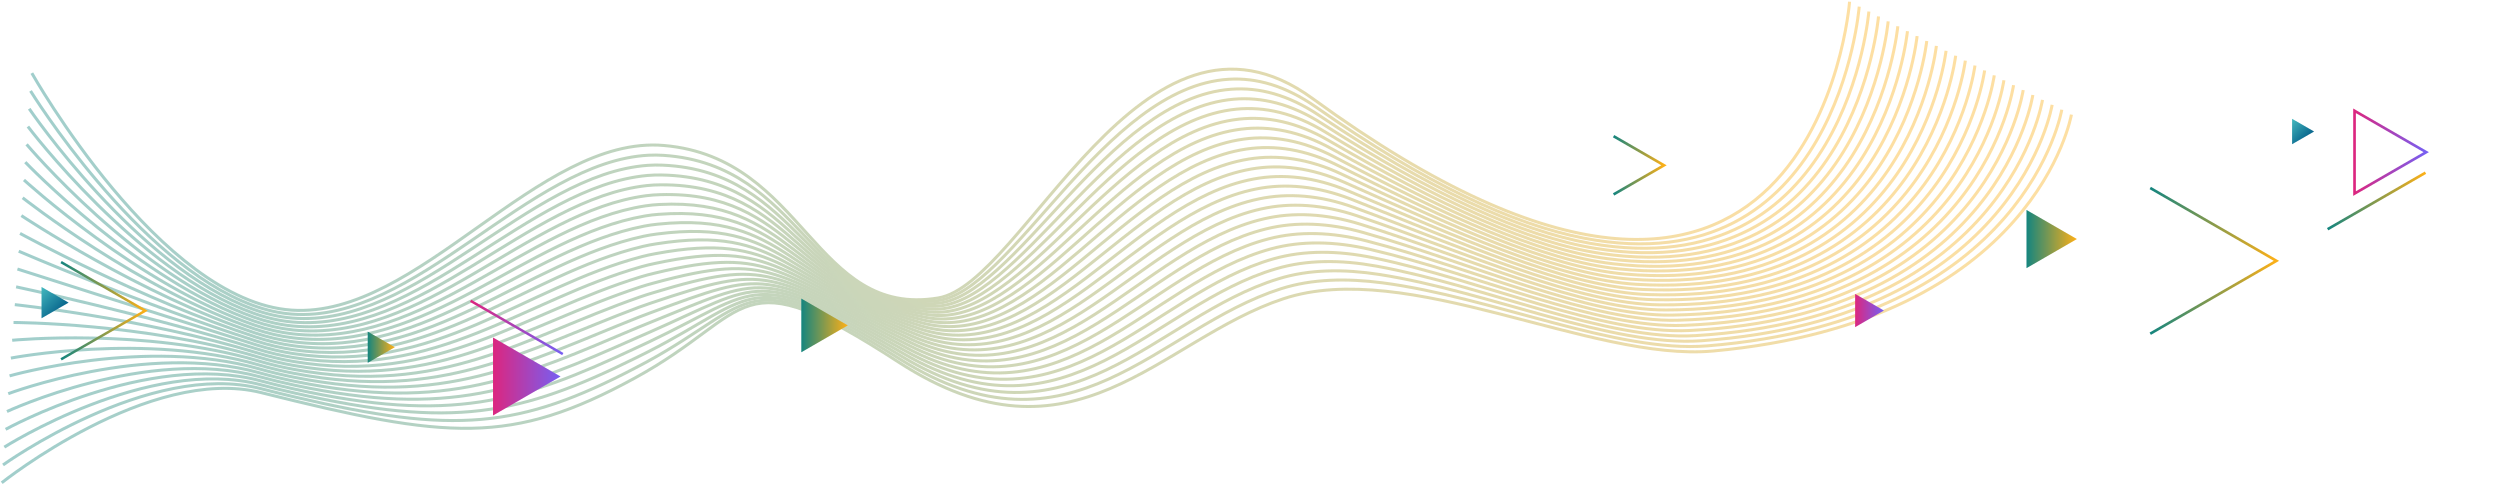 <?xml version="1.0" encoding="UTF-8" standalone="no"?>
<svg
   width="1450"
   height="281"
   viewBox="0 0 1450 281"
   fill="none"
   version="1.1"
   id="svg134"
   sodipodi:docname="HERO_wave.svg"
   inkscape:version="1.3.2 (091e20e, 2023-11-25, custom)"
   xmlns:inkscape="http://www.inkscape.org/namespaces/inkscape"
   xmlns:sodipodi="http://sodipodi.sourceforge.net/DTD/sodipodi-0.dtd"
   xmlns="http://www.w3.org/2000/svg"
   xmlns:svg="http://www.w3.org/2000/svg">
  <sodipodi:namedview
     id="namedview134"
     pagecolor="#ffffff"
     bordercolor="#000000"
     borderopacity="0.25"
     inkscape:showpageshadow="2"
     inkscape:pageopacity="0.0"
     inkscape:pagecheckerboard="0"
     inkscape:deskcolor="#d1d1d1"
     inkscape:zoom="0.81113196"
     inkscape:cx="799.5"
     inkscape:cy="139.92791"
     inkscape:window-width="1920"
     inkscape:window-height="1094"
     inkscape:window-x="-11"
     inkscape:window-y="-11"
     inkscape:window-maximized="1"
     inkscape:current-layer="svg134" />
  <g
     opacity="0.4"
     id="g24">
    <path
       d="m 1072.75,1 c 0,0 -20.26,268.509 -311.457,56.142 C 662.458,-14.943 594.058,164.576 544.171,172.819 472.061,184.735 467.142,91.541 385.148,84.387 312.266,78.03 242.675,184.818 169.198,179.879 92.928,174.757 18.462,42.408 18.462,42.408"
       stroke="url(#paint0_linear_692_372)"
       stroke-width="1.76"
       stroke-miterlimit="10"
       id="path1"
       style="stroke:url(#paint0_linear_692_372)" />
    <path
       d="m 1078.35,3.85 c 0,0 -12.77,162.537 -159.591,134.292 -40.82,-7.839 -92.308,-31.69 -155.611,-76.137 C 745.395,49.633 728.61,45.011 712.774,45.967 640.164,50.228 586.745,170.015 543.171,174.441 470.042,181.868 465.844,95.353 384.699,90.098 c -2.831,-0.184 -5.661,-0.203 -8.485,-0.07 -69.672,3.603 -135.343,97.665 -206.915,92.15 -7.585,-0.557 -15.164,-2.343 -22.667,-5.097 C 79.112,152.268 17.703,52.736 17.703,52.736"
       stroke="url(#paint1_linear_692_372)"
       stroke-width="1.76"
       stroke-miterlimit="10"
       id="path2"
       style="stroke:url(#paint1_linear_692_372)" />
    <path
       d="m 1083.94,6.692 c 0,0 -13.12,160.607 -161.781,134.419 C 880.789,133.843 828.452,109.384 764.991,66.861 747.117,54.888 730.142,50.57 714.218,51.748 641.639,56.895 588.423,174.054 542.171,176.049 468.18,179.24 464.552,99.152 384.249,95.79 381.451,95.67 378.652,95.695 375.853,95.891 306.27,100.76 241.966,190.51 169.4,184.463 c -7.528,-0.626 -15.062,-2.38 -22.54,-5.09 C 79.467,154.958 16.943,63.069 16.943,63.069"
       stroke="url(#paint2_linear_692_372)"
       stroke-width="1.76"
       stroke-miterlimit="10"
       id="path3"
       style="stroke:url(#paint2_linear_692_372)" />
    <path
       d="m 1089.54,9.541 c 0,0 -13.49,158.675 -163.981,134.546 C 883.638,137.394 830.37,112.429 766.84,71.723 748.826,60.181 731.68,56.167 715.662,57.534 643.127,63.733 590.177,178.195 541.164,177.669 c -74.75,-0.804 -77.916,-74.7 -157.371,-76.168 -2.76,-0.057 -5.534,0.025 -8.313,0.272 -69.489,6.268 -132.437,91.706 -205.991,84.988 -7.471,-0.684 -14.968,-2.418 -22.42,-5.084 C 79.815,157.649 16.183,73.395 16.183,73.395"
       stroke="url(#paint3_linear_692_372)"
       stroke-width="1.76"
       stroke-miterlimit="10"
       id="path4"
       style="stroke:url(#paint3_linear_692_372)" />
    <path
       d="m 1095.13,12.391 c 0,0 -13.84,156.744 -166.171,134.672 C 886.487,140.946 832.276,115.487 768.682,76.58 750.523,65.468 733.219,61.732 717.099,63.315 644.596,70.445 591.981,182.425 540.157,179.278 c -75.44,-4.584 -78.207,-72.509 -156.813,-72.079 -2.729,0.007 -5.471,0.14 -8.225,0.444 -69.4,7.68 -130.981,88.806 -205.529,81.411 -7.414,-0.735 -14.866,-2.457 -22.293,-5.078 C 80.17,160.346 15.423,83.728 15.423,83.728"
       stroke="url(#paint4_linear_692_372)"
       stroke-width="1.76"
       stroke-miterlimit="10"
       id="path5"
       style="stroke:url(#paint4_linear_692_372)" />
    <path
       d="m 1100.73,15.233 c 0,0 -14.2,154.813 -168.364,134.806 C 889.343,144.498 834.176,118.552 770.537,81.442 752.233,70.767 734.764,67.304 718.549,69.102 646.084,77.15 593.83,186.768 539.163,180.899 463.071,172.731 460.665,110.58 382.9,112.904 c -2.697,0.07 -5.413,0.26 -8.136,0.614 -69.311,9.099 -129.531,85.913 -205.066,77.828 -7.357,-0.786 -14.771,-2.495 -22.167,-5.066 C 80.518,163.037 14.664,94.055 14.664,94.055"
       stroke="url(#paint5_linear_692_372)"
       stroke-width="1.76"
       stroke-miterlimit="10"
       id="path6"
       style="stroke:url(#paint5_linear_692_372)" />
    <path
       d="m 1106.32,18.082 c 0,0 -14.56,152.882 -170.561,134.932 C 892.185,148.05 836.056,121.622 772.38,86.305 753.923,76.066 736.296,72.869 719.986,74.889 647.56,83.854 595.672,191.199 538.15,182.513 c -76.738,-11.587 -78.783,-67.97 -155.712,-63.905 -2.665,0.139 -5.35,0.38 -8.047,0.792 -69.229,10.535 -128.081,83.032 -204.604,74.25 -7.301,-0.836 -14.671,-2.533 -22.047,-5.059 C 80.873,165.728 13.904,104.387 13.904,104.387"
       stroke="url(#paint6_linear_692_372)"
       stroke-width="1.76"
       stroke-miterlimit="10"
       id="path7"
       style="stroke:url(#paint6_linear_692_372)" />
    <path
       d="m 1111.92,20.926 c 0,0 -14.92,150.95 -172.754,135.058 C 895.041,151.596 837.937,124.7 774.229,91.162 755.62,81.367 737.841,78.435 721.43,80.67 649.041,90.548 597.528,195.727 537.15,184.128 c -77.384,-14.867 -79.075,-65.76 -155.161,-59.814 -2.634,0.202 -5.287,0.494 -7.959,0.962 -69.141,11.979 -126.631,80.158 -204.142,70.667 -7.243,-0.887 -14.575,-2.571 -21.92,-5.053 C 81.227,168.419 13.144,114.715 13.144,114.715"
       stroke="url(#paint7_linear_692_372)"
       stroke-width="1.76"
       stroke-miterlimit="10"
       id="path8"
       style="stroke:url(#paint7_linear_692_372)" />
    <path
       d="m 1117.51,23.774 c 0,0 -15.27,149.02 -174.938,135.185 C 897.897,155.148 839.811,127.796 776.084,96.017 757.323,86.666 739.386,83.994 722.88,86.451 650.523,97.227 599.37,200.336 536.15,185.742 c -78.056,-18.026 -79.36,-63.55 -154.611,-55.73 -2.596,0.272 -5.23,0.614 -7.87,1.133 -69.058,13.435 -125.175,77.302 -203.68,67.089 -7.192,-0.937 -14.474,-2.609 -21.799,-5.04 C 81.576,171.116 12.391,125.048 12.391,125.048"
       stroke="url(#paint8_linear_692_372)"
       stroke-width="1.76"
       stroke-miterlimit="10"
       id="path9"
       style="stroke:url(#paint8_linear_692_372)" />
    <path
       d="m 1123.1,26.624 c 0,0 -15.62,147.095 -177.135,135.318 C 900.739,158.707 841.666,130.905 777.919,100.887 759.001,91.978 740.911,89.566 724.31,92.244 651.991,103.92 601.168,205.047 535.136,187.363 c -78.752,-21.09 -79.651,-61.346 -154.059,-51.64 -2.565,0.336 -5.167,0.734 -7.788,1.304 -68.976,14.905 -123.725,74.453 -203.218,63.506 -7.135,-0.982 -14.379,-2.647 -21.673,-5.034 C 81.93,173.807 11.63,135.375 11.63,135.375"
       stroke="url(#paint9_linear_692_372)"
       stroke-width="1.76"
       stroke-miterlimit="10"
       id="path10"
       style="stroke:url(#paint9_linear_692_372)" />
    <path
       d="m 1128.7,29.467 c 0,0 -15.98,145.163 -179.328,135.444 C 903.601,162.252 843.521,134.013 779.775,105.743 760.698,97.284 742.463,95.125 725.761,98.031 653.48,110.599 602.96,209.827 534.136,188.984 454.662,164.918 454.2,129.835 380.628,141.428 c -2.533,0.399 -5.104,0.854 -7.7,1.475 -68.887,16.386 -122.275,71.616 -202.755,59.928 -7.079,-1.026 -14.284,-2.684 -21.553,-5.027 C 82.278,176.498 10.871,145.708 10.871,145.708"
       stroke="url(#paint10_linear_692_372)"
       stroke-width="1.76"
       stroke-miterlimit="10"
       id="path11"
       style="stroke:url(#paint10_linear_692_372)" />
    <path
       d="m 1134.29,32.315 c 0,0 -16.34,143.233 -181.518,135.572 -46.322,-2.09 -107.402,-30.746 -171.149,-57.288 -19.235,-8.01 -37.622,-9.922 -54.419,-6.788 -72.25,13.455 -122.491,110.853 -194.069,86.781 -80.24,-26.985 -80.221,-56.953 -152.957,-43.466 -2.501,0.462 -5.04,0.975 -7.611,1.646 -68.799,17.88 -120.831,68.792 -202.287,56.344 -7.022,-1.07 -14.183,-2.722 -21.426,-5.021 C 82.632,179.195 10.111,156.034 10.111,156.034"
       stroke="url(#paint11_linear_692_372)"
       stroke-width="1.76"
       stroke-miterlimit="10"
       id="path12"
       style="stroke:url(#paint11_linear_692_372)" />
    <path
       d="m 1139.89,35.159 c 0,0 -16.7,141.301 -183.718,135.698 -46.872,-1.513 -108.966,-30.581 -172.706,-55.401 -19.399,-7.554 -37.932,-9.219 -54.824,-5.863 -72.218,14.335 -122.218,109.973 -196.513,82.614 -81.038,-29.847 -80.512,-54.762 -152.407,-39.376 -2.463,0.526 -4.983,1.102 -7.522,1.817 -68.71,19.388 -119.388,65.975 -201.824,52.767 -6.965,-1.114 -14.088,-2.76 -21.306,-5.008 C 82.981,181.893 9.345,166.374 9.345,166.374"
       stroke="url(#paint12_linear_692_372)"
       stroke-width="1.76"
       stroke-miterlimit="10"
       id="path13"
       style="stroke:url(#paint12_linear_692_372)" />
    <path
       d="m 1145.48,38.008 c 0,0 -17.06,139.37 -185.908,135.824 -47.423,-0.937 -110.53,-30.41 -174.257,-53.514 -19.558,-7.091 -38.242,-8.522 -55.23,-4.939 -72.186,15.215 -121.984,109.156 -198.963,78.442 -81.873,-32.664 -80.797,-52.571 -151.856,-35.292 -2.431,0.589 -4.919,1.222 -7.433,1.988 -68.615,20.907 -117.944,63.176 -201.362,49.184 -6.914,-1.159 -13.987,-2.799 -21.179,-5.002 C 83.329,184.577 8.585,176.694 8.585,176.694"
       stroke="url(#paint13_linear_692_372)"
       stroke-width="1.76"
       stroke-miterlimit="10"
       id="path14"
       style="stroke:url(#paint13_linear_692_372)" />
    <path
       d="m 1151.08,40.857 c 0,0 -17.42,137.439 -188.102,135.958 -47.974,-0.361 -112.1,-30.221 -175.808,-51.628 -19.723,-6.629 -38.547,-7.825 -55.635,-4.014 -72.155,16.089 -121.788,108.384 -201.407,74.276 -82.747,-35.451 -81.088,-50.387 -151.299,-31.202 -2.4,0.658 -4.856,1.342 -7.345,2.159 -68.52,22.439 -116.5,60.39 -200.9,45.606 -6.857,-1.203 -13.891,-2.837 -21.052,-4.996 C 83.703,187.287 7.844,187.04 7.844,187.04"
       stroke="url(#paint14_linear_692_372)"
       stroke-width="1.76"
       stroke-miterlimit="10"
       id="path15"
       style="stroke:url(#paint14_linear_692_372)" />
    <path
       d="m 1156.67,43.7 c 0,0 -17.77,135.508 -190.298,136.084 -48.525,0.216 -113.67,-30.018 -177.365,-49.747 -19.894,-6.16 -38.857,-7.129 -56.041,-3.09 -72.123,16.95 -121.629,107.656 -203.857,70.103 -83.659,-38.204 -81.38,-48.208 -150.748,-27.118 -2.368,0.722 -4.793,1.469 -7.256,2.33 -68.413,23.984 -115.063,57.611 -200.438,42.023 -6.8,-1.241 -13.79,-2.875 -20.932,-4.983 C 84.032,189.959 7.066,197.354 7.066,197.354"
       stroke="url(#paint15_linear_692_372)"
       stroke-width="1.76"
       stroke-miterlimit="10"
       id="path16"
       style="stroke:url(#paint15_linear_692_372)" />
    <path
       d="m 1162.26,46.549 c 0,0 -18.12,133.577 -192.482,136.211 -49.075,0.791 -115.247,-29.803 -178.917,-47.861 -20.058,-5.685 -39.167,-6.433 -56.445,-2.165 -72.098,17.817 -121.503,106.965 -206.302,65.937 -84.602,-40.94 -81.67,-46.024 -150.197,-23.028 -2.33,0.785 -4.729,1.589 -7.173,2.501 -68.305,25.541 -113.626,54.85 -199.976,38.445 -6.75,-1.279 -13.695,-2.912 -20.806,-4.977 C 84.393,192.662 6.312,207.693 6.312,207.693"
       stroke="url(#paint16_linear_692_372)"
       stroke-width="1.76"
       stroke-miterlimit="10"
       id="path17"
       style="stroke:url(#paint16_linear_692_372)" />
    <path
       d="m 1167.86,49.393 c 0,0 -18.48,131.645 -194.675,136.337 -49.627,1.368 -116.824,-29.575 -180.475,-45.973 -20.223,-5.211 -39.477,-5.743 -56.844,-1.241 -72.073,18.671 -121.421,106.313 -208.752,61.764 -85.584,-43.656 -81.962,-43.852 -149.646,-18.938 -2.299,0.849 -4.673,1.71 -7.085,2.672 -68.185,27.112 -112.195,52.096 -199.514,34.862 -6.692,-1.324 -13.594,-2.951 -20.685,-4.971 C 84.741,195.348 5.552,218.008 5.552,218.008"
       stroke="url(#paint17_linear_692_372)"
       stroke-width="1.76"
       stroke-miterlimit="10"
       id="path18"
       style="stroke:url(#paint17_linear_692_372)" />
    <path
       d="m 1173.45,52.241 c 0,0 -18.84,129.715 -196.872,136.471 -50.177,1.943 -118.4,-29.328 -182.025,-44.087 -20.394,-4.73 -39.794,-5.053 -57.25,-0.317 -72.047,19.527 -121.37,105.693 -211.196,57.599 -86.59,-46.36 -82.259,-41.681 -149.095,-14.854 -2.267,0.911 -4.609,1.836 -6.996,2.843 -68.058,28.694 -110.765,49.36 -199.052,31.284 -6.642,-1.361 -13.499,-2.989 -20.558,-4.964 C 85.096,198.044 4.792,228.347 4.792,228.347"
       stroke="url(#paint18_linear_692_372)"
       stroke-width="1.76"
       stroke-miterlimit="10"
       id="path19"
       style="stroke:url(#paint18_linear_692_372)" />
    <path
       d="m 1179.05,55.091 c 0,0 -19.2,127.783 -199.065,136.597 -50.729,2.52 -119.97,-29.075 -183.577,-42.206 -20.559,-4.243 -40.104,-4.356 -57.655,0.607 -72.022,20.375 -121.357,105.092 -213.64,53.426 -87.628,-49.057 -82.607,-39.629 -148.544,-10.764 -2.235,0.969 -4.546,1.963 -6.908,3.014 -67.925,30.284 -109.34,46.639 -198.589,27.701 -6.585,-1.399 -13.404,-3.027 -20.438,-4.951 C 85.45,200.736 4.039,238.674 4.039,238.674"
       stroke="url(#paint19_linear_692_372)"
       stroke-width="1.76"
       stroke-miterlimit="10"
       id="path20"
       style="stroke:url(#paint19_linear_692_372)" />
    <path
       d="m 1184.64,57.934 c 0,0 -19.55,125.852 -201.255,136.723 -51.279,3.096 -121.547,-28.802 -185.135,-40.319 -20.729,-3.755 -40.427,-3.704 -58.06,1.532 -72.047,21.078 -121.376,104.521 -216.09,49.26 -88.692,-51.748 -82.905,-37.439 -147.993,-6.674 -2.204,1.032 -4.483,2.083 -6.82,3.185 -67.785,31.886 -107.921,43.928 -198.127,24.123 -6.534,-1.431 -13.302,-3.071 -20.311,-4.945 C 85.798,203.433 3.273,249.007 3.273,249.007"
       stroke="url(#paint20_linear_692_372)"
       stroke-width="1.76"
       stroke-miterlimit="10"
       id="path21"
       style="stroke:url(#paint20_linear_692_372)" />
    <path
       d="m 1190.24,60.782 c 0,0 -19.92,123.921 -203.455,136.85 -51.83,3.666 -123.117,-28.523 -186.686,-38.432 -20.894,-3.254 -40.737,-3.001 -58.465,2.457 -72.016,21.964 -121.421,103.964 -218.534,45.093 -89.788,-54.432 -83.197,-35.248 -147.443,-2.59 -2.172,1.096 -4.419,2.21 -6.73,3.356 -67.634,33.494 -106.503,41.231 -197.665,20.54 -6.477,-1.469 -13.208,-3.109 -20.192,-4.939 C 86.147,206.123 2.513,259.333 2.513,259.333"
       stroke="url(#paint21_linear_692_372)"
       stroke-width="1.76"
       stroke-miterlimit="10"
       id="path22"
       style="stroke:url(#paint21_linear_692_372)" />
    <path
       d="m 1195.83,63.625 c 0,0 -20.27,121.996 -205.645,136.983 -52.381,4.242 -124.681,-28.226 -188.237,-36.552 -21.059,-2.754 -41.041,-2.305 -58.871,3.381 -71.983,22.844 -121.496,103.426 -220.984,40.921 -90.902,-57.117 -83.488,-33.057 -146.892,1.501 -2.134,1.158 -4.35,2.336 -6.648,3.526 -67.406,35.242 -105.129,38.686 -197.196,16.963 -6.427,-1.495 -13.107,-3.147 -20.065,-4.926 C 86.501,208.814 1.753,269.666 1.753,269.666"
       stroke="url(#paint22_linear_692_372)"
       stroke-width="1.76"
       stroke-miterlimit="10"
       id="path23"
       style="stroke:url(#paint22_linear_692_372)" />
    <path
       d="m 1201.42,66.475 c 0,0 -20.62,120.065 -207.828,137.109 -70.604,6.427 -177.474,-53.97 -249.071,-30.359 -71.958,23.73 -121.598,102.906 -223.428,36.754 -95.138,-61.808 -83.114,-28.815 -152.894,9.289 C 296.291,258.53 259.676,254.851 151.52,227.727 86.856,211.512 1,280 1,280"
       stroke="url(#paint23_linear_692_372)"
       stroke-width="1.76"
       stroke-miterlimit="10"
       id="path24"
       style="stroke:url(#paint23_linear_692_372)" />
  </g>
  <g
     filter="url(#filter0_d_692_372)"
     id="g25">
    <path
       d="m 208.895,187.933 15.721,9.073 -15.721,9.079 z"
       fill="url(#paint24_linear_692_372)"
       id="path25"
       style="fill:url(#paint24_linear_692_372)" />
  </g>
  <g
     filter="url(#filter1_d_692_372)"
     id="g26">
    <path
       d="m 460.377,168.786 26.973,15.576 -26.973,15.575 z"
       fill="url(#paint25_linear_692_372)"
       id="path26"
       style="fill:url(#paint25_linear_692_372)" />
  </g>
  <g
     filter="url(#filter2_d_692_372)"
     id="g27">
    <path
       d="m 19.701,162.062 15.721,9.079 -15.721,9.073 z"
       fill="url(#paint26_linear_692_372)"
       id="path27"
       style="fill:url(#paint26_linear_692_372)" />
  </g>
  <path
     d="M 35.422,152.026 84.245,180.214 35.422,208.403"
     stroke="url(#paint27_linear_692_372)"
     stroke-width="1.46"
     stroke-miterlimit="10"
     id="path28"
     style="stroke:url(#paint27_linear_692_372)" />
  <g
     filter="url(#filter3_d_692_372)"
     id="g29">
    <path
       d="m 280.112,189.914 39.16,22.61 -39.16,22.61 z"
       fill="url(#paint28_linear_692_372)"
       id="path29"
       style="fill:url(#paint28_linear_692_372)" />
  </g>
  <path
     d="M 326.421,205.351 272.963,174.484"
     stroke="url(#paint29_linear_692_372)"
     stroke-width="1.46"
     stroke-miterlimit="10"
     id="path30"
     style="stroke:url(#paint29_linear_692_372)" />
  <path
     d="m 1365.63,64.259 41.58,24.003 -41.58,24.009 z"
     stroke="url(#paint30_linear_692_372)"
     stroke-width="1.55"
     stroke-miterlimit="10"
     id="path31"
     style="stroke:url(#paint30_linear_692_372)" />
  <g
     filter="url(#filter4_d_692_372)"
     id="g32">
    <path
       d="m 1324.76,64.259 12.77,7.37 -12.77,7.364 z"
       fill="url(#paint31_linear_692_372)"
       id="path32"
       style="fill:url(#paint31_linear_692_372)" />
  </g>
  <g
     filter="url(#filter5_d_692_372)"
     id="g33">
    <path
       d="m 1071.33,165.816 16.68,9.637 -16.68,9.637 z"
       fill="url(#paint32_linear_692_372)"
       id="path33"
       style="fill:url(#paint32_linear_692_372)" />
  </g>
  <g
     filter="url(#filter7_d_692_372)"
     id="g35">
    <path
       d="m 1169.16,115.569 29.23,16.874 -29.23,16.88 z"
       fill="url(#paint34_linear_692_372)"
       id="path35"
       style="fill:url(#paint34_linear_692_372)" />
  </g>
  <path
     d="m 1247.14,109.035 73.19,42.257 -73.19,42.257"
     stroke="url(#paint36_linear_692_372)"
     stroke-width="1.55"
     stroke-miterlimit="10"
     id="path37"
     style="stroke:url(#paint36_linear_692_372)" />
  <path
     d="m 935.877,78.992 29.245,16.886 -29.245,16.887"
     stroke="url(#paint37_linear_692_372)"
     stroke-width="1.55"
     stroke-miterlimit="10"
     id="path38"
     style="stroke:url(#paint37_linear_692_372)" />
  <path
     d="m 1350.02,132.937 56.76,-32.772"
     stroke="url(#paint38_linear_692_372)"
     stroke-width="1.55"
     stroke-miterlimit="10"
     id="path39"
     style="stroke:url(#paint38_linear_692_372)" />
  <defs
     id="defs134">
    <filter
       id="filter0_d_692_372"
       x="204.515"
       y="183.553"
       width="33.241"
       height="35.672"
       filterUnits="userSpaceOnUse"
       color-interpolation-filters="sRGB">
      <feFlood
         flood-opacity="0"
         result="BackgroundImageFix"
         id="feFlood39" />
      <feColorMatrix
         in="SourceAlpha"
         type="matrix"
         values="0 0 0 0 0 0 0 0 0 0 0 0 0 0 0 0 0 0 127 0"
         result="hardAlpha"
         id="feColorMatrix39" />
      <feOffset
         dx="4.38"
         dy="4.38"
         id="feOffset39" />
      <feGaussianBlur
         stdDeviation="4.38"
         id="feGaussianBlur39" />
      <feColorMatrix
         type="matrix"
         values="0 0 0 0 0 0 0 0 0 0.663 0 0 0 0 0.592 0 0 0 0.75 0"
         id="feColorMatrix40" />
      <feBlend
         mode="normal"
         in2="BackgroundImageFix"
         result="effect1_dropShadow_692_372"
         id="feBlend40" />
      <feBlend
         mode="normal"
         in="SourceGraphic"
         in2="effect1_dropShadow_692_372"
         result="shape"
         id="feBlend41" />
    </filter>
    <filter
       id="filter1_d_692_372"
       x="455.997"
       y="164.406"
       width="44.493"
       height="48.671"
       filterUnits="userSpaceOnUse"
       color-interpolation-filters="sRGB">
      <feFlood
         flood-opacity="0"
         result="BackgroundImageFix"
         id="feFlood41" />
      <feColorMatrix
         in="SourceAlpha"
         type="matrix"
         values="0 0 0 0 0 0 0 0 0 0 0 0 0 0 0 0 0 0 127 0"
         result="hardAlpha"
         id="feColorMatrix41" />
      <feOffset
         dx="4.38"
         dy="4.38"
         id="feOffset41" />
      <feGaussianBlur
         stdDeviation="4.38"
         id="feGaussianBlur41" />
      <feColorMatrix
         type="matrix"
         values="0 0 0 0 0 0 0 0 0 0.663 0 0 0 0 0.592 0 0 0 0.75 0"
         id="feColorMatrix42" />
      <feBlend
         mode="normal"
         in2="BackgroundImageFix"
         result="effect1_dropShadow_692_372"
         id="feBlend42" />
      <feBlend
         mode="normal"
         in="SourceGraphic"
         in2="effect1_dropShadow_692_372"
         result="shape"
         id="feBlend43" />
    </filter>
    <filter
       id="filter2_d_692_372"
       x="15.321"
       y="157.682"
       width="33.241"
       height="35.672"
       filterUnits="userSpaceOnUse"
       color-interpolation-filters="sRGB">
      <feFlood
         flood-opacity="0"
         result="BackgroundImageFix"
         id="feFlood43" />
      <feColorMatrix
         in="SourceAlpha"
         type="matrix"
         values="0 0 0 0 0 0 0 0 0 0 0 0 0 0 0 0 0 0 127 0"
         result="hardAlpha"
         id="feColorMatrix43" />
      <feOffset
         dx="4.38"
         dy="4.38"
         id="feOffset43" />
      <feGaussianBlur
         stdDeviation="4.38"
         id="feGaussianBlur43" />
      <feColorMatrix
         type="matrix"
         values="0 0 0 0 0 0 0 0 0 0.663 0 0 0 0 0.592 0 0 0 0.75 0"
         id="feColorMatrix44" />
      <feBlend
         mode="normal"
         in2="BackgroundImageFix"
         result="effect1_dropShadow_692_372"
         id="feBlend44" />
      <feBlend
         mode="normal"
         in="SourceGraphic"
         in2="effect1_dropShadow_692_372"
         result="shape"
         id="feBlend45" />
    </filter>
    <filter
       id="filter3_d_692_372"
       x="274.272"
       y="184.074"
       width="62.521"
       height="68.58"
       filterUnits="userSpaceOnUse"
       color-interpolation-filters="sRGB">
      <feFlood
         flood-opacity="0"
         result="BackgroundImageFix"
         id="feFlood45" />
      <feColorMatrix
         in="SourceAlpha"
         type="matrix"
         values="0 0 0 0 0 0 0 0 0 0 0 0 0 0 0 0 0 0 127 0"
         result="hardAlpha"
         id="feColorMatrix45" />
      <feOffset
         dx="5.84"
         dy="5.84"
         id="feOffset45" />
      <feGaussianBlur
         stdDeviation="5.84"
         id="feGaussianBlur45" />
      <feColorMatrix
         type="matrix"
         values="0 0 0 0 0 0 0 0 0 0.663 0 0 0 0 0.592 0 0 0 0.75 0"
         id="feColorMatrix46" />
      <feBlend
         mode="normal"
         in2="BackgroundImageFix"
         result="effect1_dropShadow_692_372"
         id="feBlend46" />
      <feBlend
         mode="normal"
         in="SourceGraphic"
         in2="effect1_dropShadow_692_372"
         result="shape"
         id="feBlend47" />
    </filter>
    <filter
       id="filter4_d_692_372"
       x="1320.11"
       y="59.609"
       width="31.365"
       height="33.333"
       filterUnits="userSpaceOnUse"
       color-interpolation-filters="sRGB">
      <feFlood
         flood-opacity="0"
         result="BackgroundImageFix"
         id="feFlood47" />
      <feColorMatrix
         in="SourceAlpha"
         type="matrix"
         values="0 0 0 0 0 0 0 0 0 0 0 0 0 0 0 0 0 0 127 0"
         result="hardAlpha"
         id="feColorMatrix47" />
      <feOffset
         dx="4.65"
         dy="4.65"
         id="feOffset47" />
      <feGaussianBlur
         stdDeviation="4.65"
         id="feGaussianBlur47" />
      <feColorMatrix
         type="matrix"
         values="0 0 0 0 0 0 0 0 0 0.663 0 0 0 0 0.592 0 0 0 0.75 0"
         id="feColorMatrix48" />
      <feBlend
         mode="normal"
         in2="BackgroundImageFix"
         result="effect1_dropShadow_692_372"
         id="feBlend48" />
      <feBlend
         mode="normal"
         in="SourceGraphic"
         in2="effect1_dropShadow_692_372"
         result="shape"
         id="feBlend49" />
    </filter>
    <filter
       id="filter5_d_692_372"
       x="1066.68"
       y="161.166"
       width="35.284"
       height="37.873"
       filterUnits="userSpaceOnUse"
       color-interpolation-filters="sRGB">
      <feFlood
         flood-opacity="0"
         result="BackgroundImageFix"
         id="feFlood49" />
      <feColorMatrix
         in="SourceAlpha"
         type="matrix"
         values="0 0 0 0 0 0 0 0 0 0 0 0 0 0 0 0 0 0 127 0"
         result="hardAlpha"
         id="feColorMatrix49" />
      <feOffset
         dx="4.65"
         dy="4.65"
         id="feOffset49" />
      <feGaussianBlur
         stdDeviation="4.65"
         id="feGaussianBlur49" />
      <feColorMatrix
         type="matrix"
         values="0 0 0 0 0 0 0 0 0 0.663 0 0 0 0 0.592 0 0 0 0.75 0"
         id="feColorMatrix50" />
      <feBlend
         mode="normal"
         in2="BackgroundImageFix"
         result="effect1_dropShadow_692_372"
         id="feBlend50" />
      <feBlend
         mode="normal"
         in="SourceGraphic"
         in2="effect1_dropShadow_692_372"
         result="shape"
         id="feBlend51" />
    </filter>
    <filter
       id="filter6_d_692_372"
       x="1563"
       y="1.415"
       width="35.29"
       height="37.873"
       filterUnits="userSpaceOnUse"
       color-interpolation-filters="sRGB">
      <feFlood
         flood-opacity="0"
         result="BackgroundImageFix"
         id="feFlood51" />
      <feColorMatrix
         in="SourceAlpha"
         type="matrix"
         values="0 0 0 0 0 0 0 0 0 0 0 0 0 0 0 0 0 0 127 0"
         result="hardAlpha"
         id="feColorMatrix51" />
      <feOffset
         dx="4.65"
         dy="4.65"
         id="feOffset51" />
      <feGaussianBlur
         stdDeviation="4.65"
         id="feGaussianBlur51" />
      <feColorMatrix
         type="matrix"
         values="0 0 0 0 0 0 0 0 0 0.663 0 0 0 0 0.592 0 0 0 0.75 0"
         id="feColorMatrix52" />
      <feBlend
         mode="normal"
         in2="BackgroundImageFix"
         result="effect1_dropShadow_692_372"
         id="feBlend52" />
      <feBlend
         mode="normal"
         in="SourceGraphic"
         in2="effect1_dropShadow_692_372"
         result="shape"
         id="feBlend53" />
    </filter>
    <filter
       id="filter7_d_692_372"
       x="1162.96"
       y="109.369"
       width="54.027"
       height="58.554"
       filterUnits="userSpaceOnUse"
       color-interpolation-filters="sRGB">
      <feFlood
         flood-opacity="0"
         result="BackgroundImageFix"
         id="feFlood53" />
      <feColorMatrix
         in="SourceAlpha"
         type="matrix"
         values="0 0 0 0 0 0 0 0 0 0 0 0 0 0 0 0 0 0 127 0"
         result="hardAlpha"
         id="feColorMatrix53" />
      <feOffset
         dx="6.2"
         dy="6.2"
         id="feOffset53" />
      <feGaussianBlur
         stdDeviation="6.2"
         id="feGaussianBlur53" />
      <feColorMatrix
         type="matrix"
         values="0 0 0 0 0 0 0 0 0 0.663 0 0 0 0 0.592 0 0 0 0.75 0"
         id="feColorMatrix54" />
      <feBlend
         mode="normal"
         in2="BackgroundImageFix"
         result="effect1_dropShadow_692_372"
         id="feBlend54" />
      <feBlend
         mode="normal"
         in="SourceGraphic"
         in2="effect1_dropShadow_692_372"
         result="shape"
         id="feBlend55" />
    </filter>
    <filter
       id="filter8_d_692_372"
       x="1494.36"
       y="138.032"
       width="43.762"
       height="47.656"
       filterUnits="userSpaceOnUse"
       color-interpolation-filters="sRGB">
      <feFlood
         flood-opacity="0"
         result="BackgroundImageFix"
         id="feFlood55" />
      <feColorMatrix
         in="SourceAlpha"
         type="matrix"
         values="0 0 0 0 0 0 0 0 0 0 0 0 0 0 0 0 0 0 127 0"
         result="hardAlpha"
         id="feColorMatrix55" />
      <feOffset
         dx="4.65"
         dy="4.65"
         id="feOffset55" />
      <feGaussianBlur
         stdDeviation="4.65"
         id="feGaussianBlur55" />
      <feColorMatrix
         type="matrix"
         values="0 0 0 0 0 0 0 0 0 0.663 0 0 0 0 0.592 0 0 0 0.75 0"
         id="feColorMatrix56" />
      <feBlend
         mode="normal"
         in2="BackgroundImageFix"
         result="effect1_dropShadow_692_372"
         id="feBlend56" />
      <feBlend
         mode="normal"
         in="SourceGraphic"
         in2="effect1_dropShadow_692_372"
         result="shape"
         id="feBlend57" />
    </filter>
    <linearGradient
       id="paint0_linear_692_372"
       x1="18.593"
       y1="88.368"
       x2="1072.8"
       y2="93.379"
       gradientUnits="userSpaceOnUse">
      <stop
         stop-color="#14857F"
         id="stop57" />
      <stop
         offset="0.98"
         stop-color="#F9AF19"
         id="stop58" />
    </linearGradient>
    <linearGradient
       id="paint1_linear_692_372"
       x1="17.834"
       y1="90.981"
       x2="1078.4"
       y2="96.066"
       gradientUnits="userSpaceOnUse">
      <stop
         stop-color="#14857F"
         id="stop59" />
      <stop
         offset="0.98"
         stop-color="#F9AF19"
         id="stop60" />
    </linearGradient>
    <linearGradient
       id="paint2_linear_692_372"
       x1="17.075"
       y1="93.581"
       x2="1083.99"
       y2="98.742"
       gradientUnits="userSpaceOnUse">
      <stop
         stop-color="#14857F"
         id="stop61" />
      <stop
         offset="0.98"
         stop-color="#F9AF19"
         id="stop62" />
    </linearGradient>
    <linearGradient
       id="paint3_linear_692_372"
       x1="16.316"
       y1="96.202"
       x2="1089.59"
       y2="101.438"
       gradientUnits="userSpaceOnUse">
      <stop
         stop-color="#14857F"
         id="stop63" />
      <stop
         offset="0.98"
         stop-color="#F9AF19"
         id="stop64" />
    </linearGradient>
    <linearGradient
       id="paint4_linear_692_372"
       x1="15.557"
       y1="98.828"
       x2="1095.18"
       y2="104.14"
       gradientUnits="userSpaceOnUse">
      <stop
         stop-color="#14857F"
         id="stop65" />
      <stop
         offset="0.98"
         stop-color="#F9AF19"
         id="stop66" />
    </linearGradient>
    <linearGradient
       id="paint5_linear_692_372"
       x1="14.799"
       y1="101.461"
       x2="1100.77"
       y2="106.848"
       gradientUnits="userSpaceOnUse">
      <stop
         stop-color="#14857F"
         id="stop67" />
      <stop
         offset="0.98"
         stop-color="#F9AF19"
         id="stop68" />
    </linearGradient>
    <linearGradient
       id="paint6_linear_692_372"
       x1="14.04"
       y1="104.112"
       x2="1106.36"
       y2="109.575"
       gradientUnits="userSpaceOnUse">
      <stop
         stop-color="#14857F"
         id="stop69" />
      <stop
         offset="0.98"
         stop-color="#F9AF19"
         id="stop70" />
    </linearGradient>
    <linearGradient
       id="paint7_linear_692_372"
       x1="13.28"
       y1="106.769"
       x2="1111.96"
       y2="112.308"
       gradientUnits="userSpaceOnUse">
      <stop
         stop-color="#14857F"
         id="stop71" />
      <stop
         offset="0.98"
         stop-color="#F9AF19"
         id="stop72" />
    </linearGradient>
    <linearGradient
       id="paint8_linear_692_372"
       x1="12.528"
       y1="109.442"
       x2="1117.56"
       y2="115.057"
       gradientUnits="userSpaceOnUse">
      <stop
         stop-color="#14857F"
         id="stop73" />
      <stop
         offset="0.98"
         stop-color="#F9AF19"
         id="stop74" />
    </linearGradient>
    <linearGradient
       id="paint9_linear_692_372"
       x1="11.768"
       y1="112.137"
       x2="1123.15"
       y2="117.827"
       gradientUnits="userSpaceOnUse">
      <stop
         stop-color="#14857F"
         id="stop75" />
      <stop
         offset="0.98"
         stop-color="#F9AF19"
         id="stop76" />
    </linearGradient>
    <linearGradient
       id="paint10_linear_692_372"
       x1="11.01"
       y1="114.848"
       x2="1128.74"
       y2="120.612"
       gradientUnits="userSpaceOnUse">
      <stop
         stop-color="#14857F"
         id="stop77" />
      <stop
         offset="0.98"
         stop-color="#F9AF19"
         id="stop78" />
    </linearGradient>
    <linearGradient
       id="paint11_linear_692_372"
       x1="10.251"
       y1="117.582"
       x2="1134.33"
       y2="123.419"
       gradientUnits="userSpaceOnUse">
      <stop
         stop-color="#14857F"
         id="stop79" />
      <stop
         offset="0.98"
         stop-color="#F9AF19"
         id="stop80" />
    </linearGradient>
    <linearGradient
       id="paint12_linear_692_372"
       x1="9.486"
       y1="120.347"
       x2="1139.93"
       y2="126.256"
       gradientUnits="userSpaceOnUse">
      <stop
         stop-color="#14857F"
         id="stop81" />
      <stop
         offset="0.98"
         stop-color="#F9AF19"
         id="stop82" />
    </linearGradient>
    <linearGradient
       id="paint13_linear_692_372"
       x1="8.727"
       y1="123.146"
       x2="1145.52"
       y2="129.125"
       gradientUnits="userSpaceOnUse">
      <stop
         stop-color="#14857F"
         id="stop83" />
      <stop
         offset="0.98"
         stop-color="#F9AF19"
         id="stop84" />
    </linearGradient>
    <linearGradient
       id="paint14_linear_692_372"
       x1="7.986"
       y1="125.999"
       x2="1151.12"
       y2="132.045"
       gradientUnits="userSpaceOnUse">
      <stop
         stop-color="#14857F"
         id="stop85" />
      <stop
         offset="0.98"
         stop-color="#F9AF19"
         id="stop86" />
    </linearGradient>
    <linearGradient
       id="paint15_linear_692_372"
       x1="7.209"
       y1="128.881"
       x2="1156.71"
       y2="134.991"
       gradientUnits="userSpaceOnUse">
      <stop
         stop-color="#14857F"
         id="stop87" />
      <stop
         offset="0.98"
         stop-color="#F9AF19"
         id="stop88" />
    </linearGradient>
    <linearGradient
       id="paint16_linear_692_372"
       x1="6.456"
       y1="131.842"
       x2="1162.31"
       y2="138.012"
       gradientUnits="userSpaceOnUse">
      <stop
         stop-color="#14857F"
         id="stop89" />
      <stop
         offset="0.98"
         stop-color="#F9AF19"
         id="stop90" />
    </linearGradient>
    <linearGradient
       id="paint17_linear_692_372"
       x1="5.697"
       y1="134.866"
       x2="1167.9"
       y2="141.091"
       gradientUnits="userSpaceOnUse">
      <stop
         stop-color="#14857F"
         id="stop91" />
      <stop
         offset="0.98"
         stop-color="#F9AF19"
         id="stop92" />
    </linearGradient>
    <linearGradient
       id="paint18_linear_692_372"
       x1="4.938"
       y1="138.175"
       x2="1173.5"
       y2="144.434"
       gradientUnits="userSpaceOnUse">
      <stop
         stop-color="#14857F"
         id="stop93" />
      <stop
         offset="0.98"
         stop-color="#F9AF19"
         id="stop94" />
    </linearGradient>
    <linearGradient
       id="paint19_linear_692_372"
       x1="4.185"
       y1="144.673"
       x2="1179.1"
       y2="150.743"
       gradientUnits="userSpaceOnUse">
      <stop
         stop-color="#14857F"
         id="stop95" />
      <stop
         offset="0.98"
         stop-color="#F9AF19"
         id="stop96" />
    </linearGradient>
    <linearGradient
       id="paint20_linear_692_372"
       x1="3.42"
       y1="151.171"
       x2="1184.69"
       y2="157.066"
       gradientUnits="userSpaceOnUse">
      <stop
         stop-color="#14857F"
         id="stop97" />
      <stop
         offset="0.98"
         stop-color="#F9AF19"
         id="stop98" />
    </linearGradient>
    <linearGradient
       id="paint21_linear_692_372"
       x1="2.661"
       y1="157.668"
       x2="1190.29"
       y2="163.403"
       gradientUnits="userSpaceOnUse">
      <stop
         stop-color="#14857F"
         id="stop99" />
      <stop
         offset="0.98"
         stop-color="#F9AF19"
         id="stop100" />
    </linearGradient>
    <linearGradient
       id="paint22_linear_692_372"
       x1="1.902"
       y1="164.166"
       x2="1195.88"
       y2="169.751"
       gradientUnits="userSpaceOnUse">
      <stop
         stop-color="#14857F"
         id="stop101" />
      <stop
         offset="0.98"
         stop-color="#F9AF19"
         id="stop102" />
    </linearGradient>
    <linearGradient
       id="paint23_linear_692_372"
       x1="1.149"
       y1="170.668"
       x2="1201.48"
       y2="176.115"
       gradientUnits="userSpaceOnUse">
      <stop
         stop-color="#14857F"
         id="stop103" />
      <stop
         offset="0.98"
         stop-color="#F9AF19"
         id="stop104" />
    </linearGradient>
    <linearGradient
       id="paint24_linear_692_372"
       x1="208.896"
       y1="196.79"
       x2="224.617"
       y2="196.801"
       gradientUnits="userSpaceOnUse">
      <stop
         stop-color="#14857F"
         id="stop105" />
      <stop
         offset="0.98"
         stop-color="#F9AF19"
         id="stop106" />
    </linearGradient>
    <linearGradient
       id="paint25_linear_692_372"
       x1="460.381"
       y1="183.987"
       x2="487.352"
       y2="184.006"
       gradientUnits="userSpaceOnUse">
      <stop
         stop-color="#14857F"
         id="stop107" />
      <stop
         offset="0.98"
         stop-color="#F9AF19"
         id="stop108" />
    </linearGradient>
    <linearGradient
       id="paint26_linear_692_372"
       x1="16.827"
       y1="164.942"
       x2="29.224"
       y2="177.34"
       gradientUnits="userSpaceOnUse">
      <stop
         stop-color="#44BABF"
         id="stop109" />
      <stop
         offset="0.98"
         stop-color="#0A678E"
         id="stop110" />
    </linearGradient>
    <linearGradient
       id="paint27_linear_692_372"
       x1="35.428"
       y1="179.536"
       x2="84.248"
       y2="179.57"
       gradientUnits="userSpaceOnUse">
      <stop
         stop-color="#14857F"
         id="stop111" />
      <stop
         offset="0.98"
         stop-color="#F9AF19"
         id="stop112" />
    </linearGradient>
    <linearGradient
       id="paint28_linear_692_372"
       x1="280.117"
       y1="211.98"
       x2="319.275"
       y2="212.007"
       gradientUnits="userSpaceOnUse">
      <stop
         stop-color="#DC267F"
         id="stop113" />
      <stop
         offset="0.98"
         stop-color="#785EF0"
         id="stop114" />
    </linearGradient>
    <linearGradient
       id="paint29_linear_692_372"
       x1="272.97"
       y1="189.546"
       x2="326.424"
       y2="189.621"
       gradientUnits="userSpaceOnUse">
      <stop
         stop-color="#DC267F"
         id="stop115" />
      <stop
         offset="0.98"
         stop-color="#785EF0"
         id="stop116" />
    </linearGradient>
    <linearGradient
       id="paint30_linear_692_372"
       x1="1365.64"
       y1="87.687"
       x2="1407.21"
       y2="87.716"
       gradientUnits="userSpaceOnUse">
      <stop
         stop-color="#DC267F"
         id="stop117" />
      <stop
         offset="0.98"
         stop-color="#785EF0"
         id="stop118" />
    </linearGradient>
    <linearGradient
       id="paint31_linear_692_372"
       x1="1322.42"
       y1="66.595"
       x2="1332.49"
       y2="76.662"
       gradientUnits="userSpaceOnUse">
      <stop
         stop-color="#44BABF"
         id="stop119" />
      <stop
         offset="0.98"
         stop-color="#0A678E"
         id="stop120" />
    </linearGradient>
    <linearGradient
       id="paint32_linear_692_372"
       x1="1071.33"
       y1="175.221"
       x2="1088.01"
       y2="175.233"
       gradientUnits="userSpaceOnUse">
      <stop
         stop-color="#DC267F"
         id="stop121" />
      <stop
         offset="0.98"
         stop-color="#785EF0"
         id="stop122" />
    </linearGradient>
    <linearGradient
       id="paint33_linear_692_372"
       x1="1564.59"
       y1="9.117"
       x2="1577.75"
       y2="22.281"
       gradientUnits="userSpaceOnUse">
      <stop
         stop-color="#F59D27"
         id="stop123" />
      <stop
         offset="1"
         stop-color="#44BABF"
         id="stop124" />
    </linearGradient>
    <linearGradient
       id="paint34_linear_692_372"
       x1="1169.17"
       y1="132.04"
       x2="1198.39"
       y2="132.06"
       gradientUnits="userSpaceOnUse">
      <stop
         stop-color="#14857F"
         id="stop125" />
      <stop
         offset="0.98"
         stop-color="#F9AF19"
         id="stop126" />
    </linearGradient>
    <linearGradient
       id="paint35_linear_692_372"
       x1="1494.4"
       y1="147.285"
       x2="1514.25"
       y2="167.128"
       gradientUnits="userSpaceOnUse">
      <stop
         stop-color="#F59D27"
         id="stop127" />
      <stop
         offset="1"
         stop-color="#44BABF"
         id="stop128" />
    </linearGradient>
    <linearGradient
       id="paint36_linear_692_372"
       x1="1247.15"
       y1="150.275"
       x2="1320.33"
       y2="150.326"
       gradientUnits="userSpaceOnUse">
      <stop
         stop-color="#14857F"
         id="stop129" />
      <stop
         offset="0.98"
         stop-color="#F9AF19"
         id="stop130" />
    </linearGradient>
    <linearGradient
       id="paint37_linear_692_372"
       x1="935.881"
       y1="95.472"
       x2="965.124"
       y2="95.493"
       gradientUnits="userSpaceOnUse">
      <stop
         stop-color="#14857F"
         id="stop131" />
      <stop
         offset="0.98"
         stop-color="#F9AF19"
         id="stop132" />
    </linearGradient>
    <linearGradient
       id="paint38_linear_692_372"
       x1="1350.03"
       y1="116.157"
       x2="1406.78"
       y2="116.236"
       gradientUnits="userSpaceOnUse">
      <stop
         stop-color="#14857F"
         id="stop133" />
      <stop
         offset="0.98"
         stop-color="#F9AF19"
         id="stop134" />
    </linearGradient>
  </defs>
</svg>
